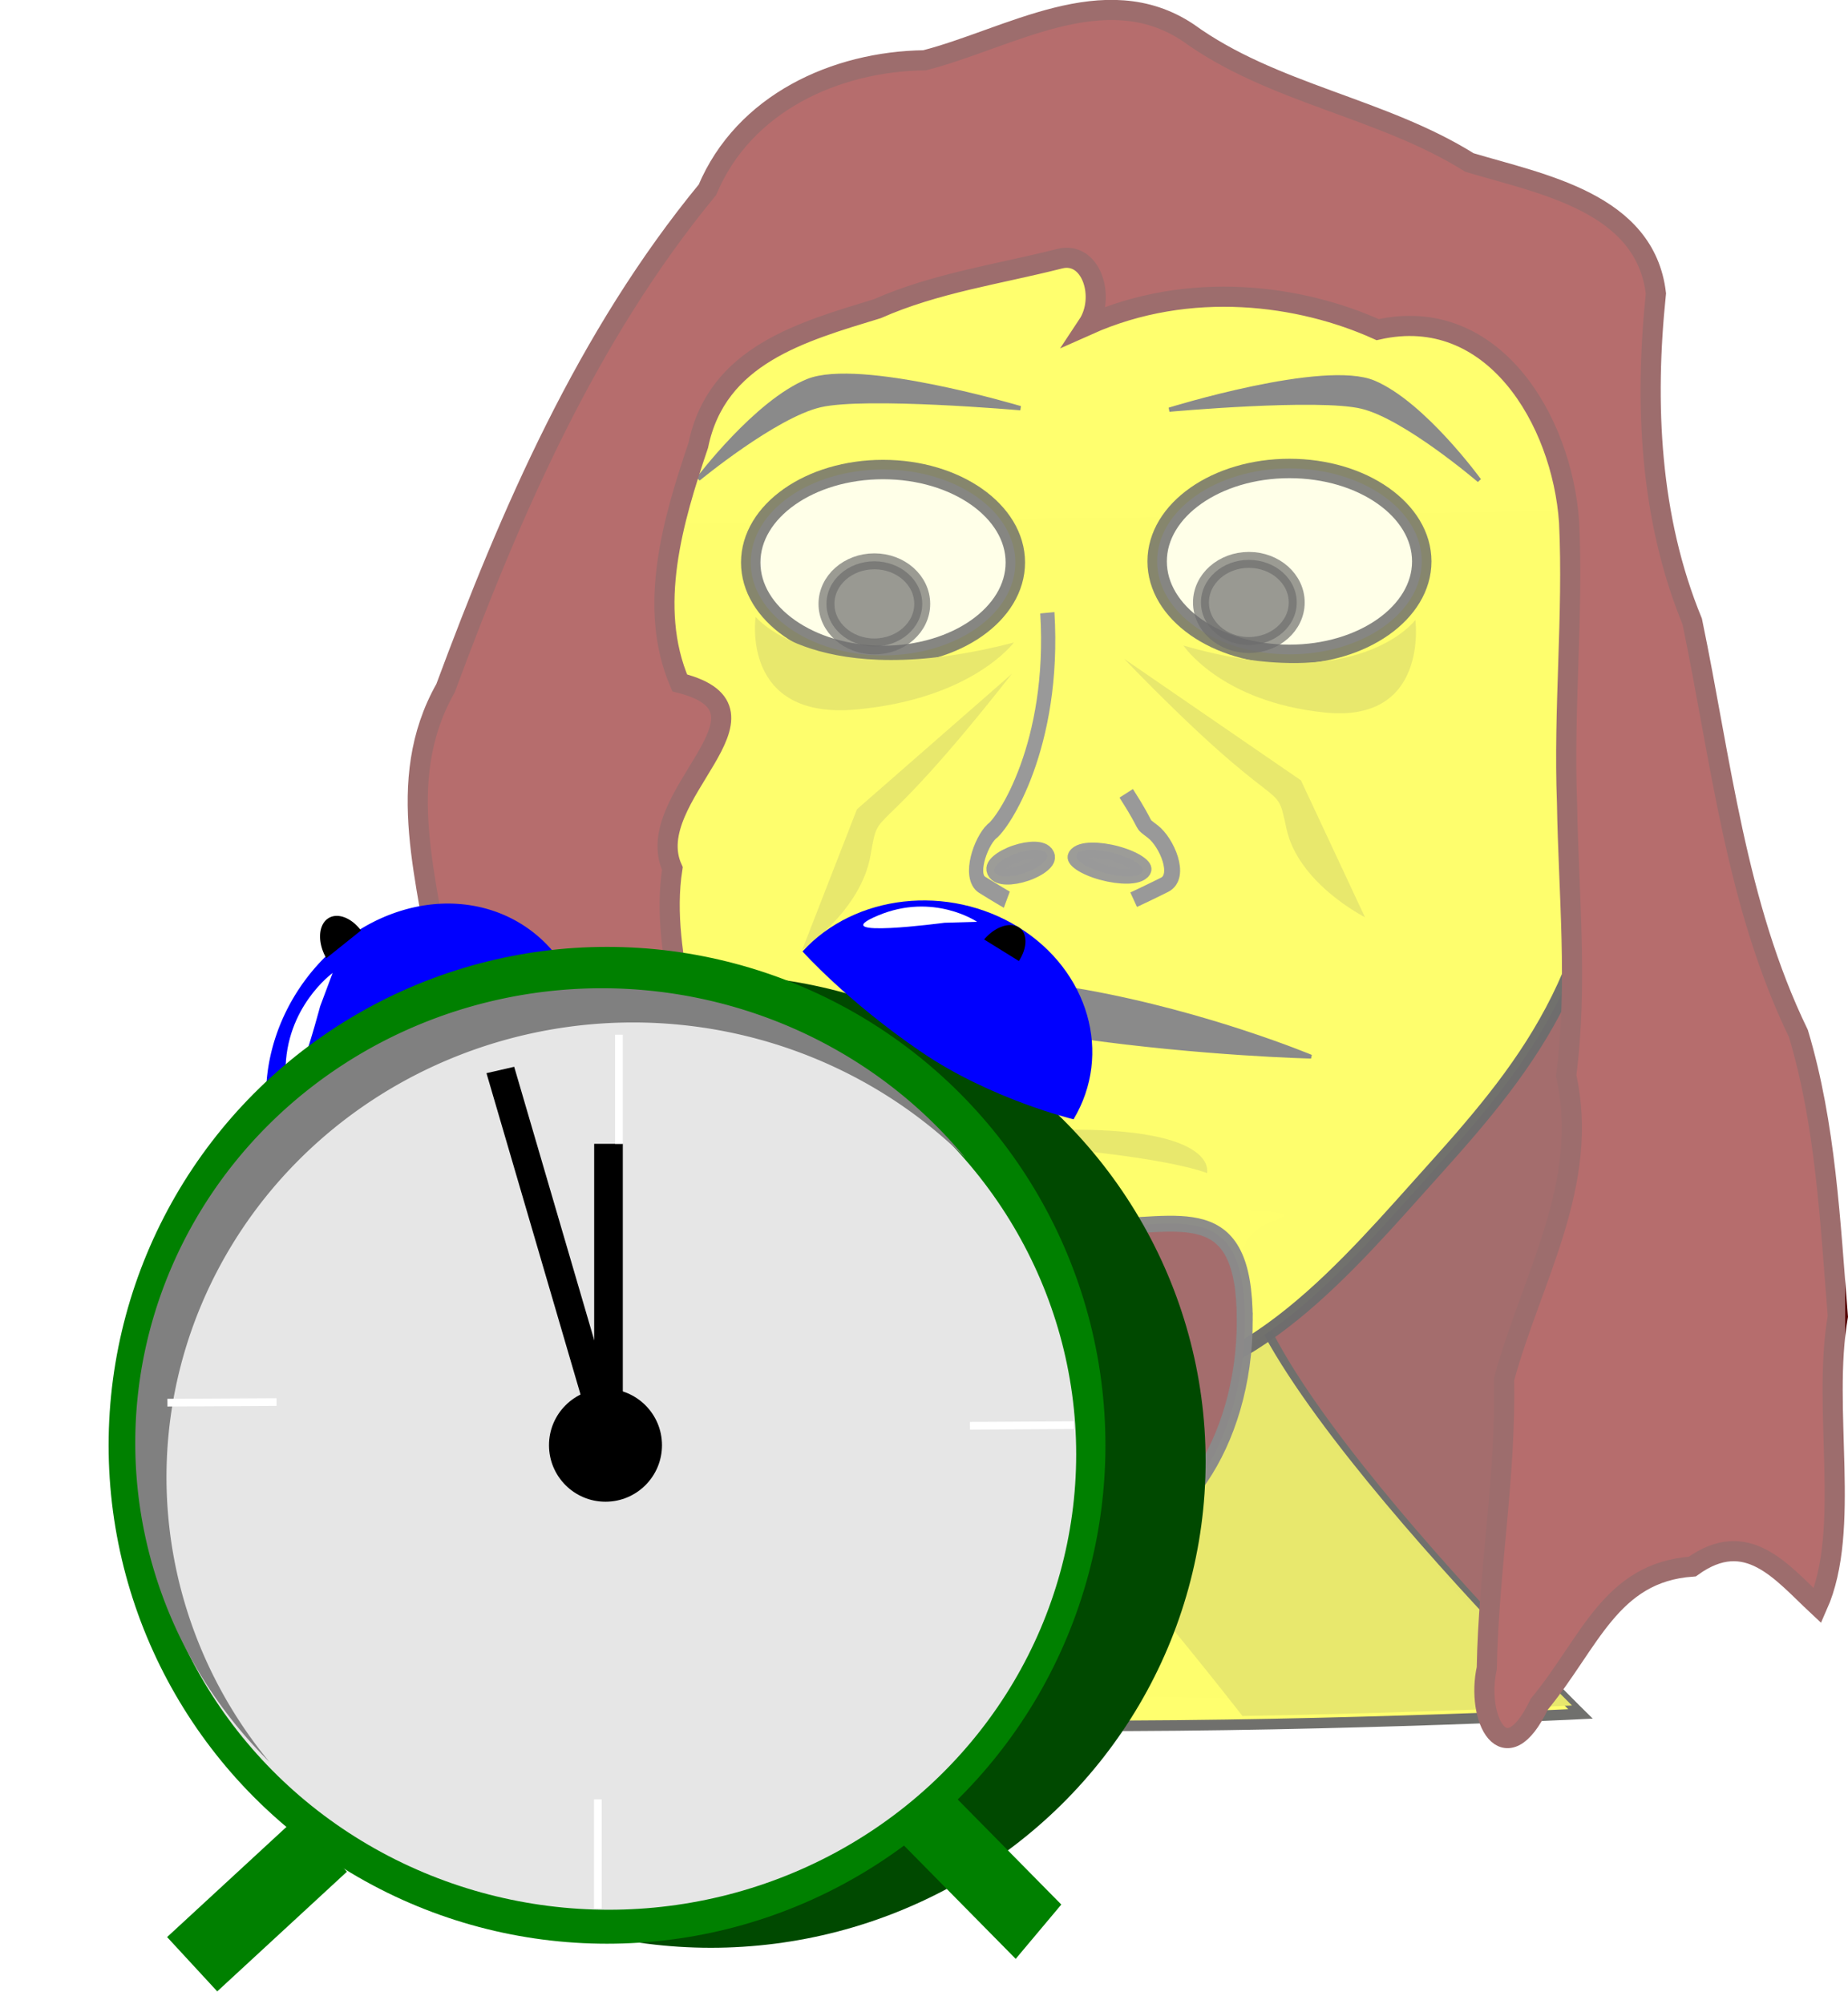 <?xml version="1.0" encoding="UTF-8" standalone="no"?>
<!-- Created with Inkscape (http://www.inkscape.org/) -->

<svg
   xmlns:dc="http://purl.org/dc/elements/1.1/"
   xmlns:cc="http://creativecommons.org/ns#"
   xmlns:rdf="http://www.w3.org/1999/02/22-rdf-syntax-ns#"
   xmlns:svg="http://www.w3.org/2000/svg"
   xmlns="http://www.w3.org/2000/svg"
   xmlns:sodipodi="http://sodipodi.sourceforge.net/DTD/sodipodi-0.dtd"
   xmlns:inkscape="http://www.inkscape.org/namespaces/inkscape"
   width="116.058mm"
   height="125.846mm"
   viewBox="0 0 116.058 125.846"
   version="1.1"
   id="svg8"
   sodipodi:docname="gauge0.svg"
   inkscape:version="0.92.4 (f8dce91, 2019-08-02)">
  <defs
     id="defs2" />
  <sodipodi:namedview
     id="base"
     pagecolor="#ffffff"
     bordercolor="#666666"
     borderopacity="1.0"
     inkscape:pageopacity="0.0"
     inkscape:pageshadow="2"
     inkscape:zoom="1.4142136"
     inkscape:cx="80.584056"
     inkscape:cy="27.69573"
     inkscape:document-units="mm"
     inkscape:current-layer="g1885"
     showgrid="false"
     inkscape:window-width="1050"
     inkscape:window-height="1643"
     inkscape:window-x="0"
     inkscape:window-y="0"
     inkscape:window-maximized="1"
     fit-margin-top="0"
     fit-margin-left="0"
     fit-margin-right="0"
     fit-margin-bottom="0"
     showguides="true"
     inkscape:guide-bbox="true" />
  <g
     inkscape:label="Layer 1"
     inkscape:groupmode="layer"
     id="layer1"
     transform="translate(-27.393,-169.539)">
    <path
       style="opacity:1;fill:#600000;fill-opacity:1;stroke:none;stroke-width:0.665;stroke-miterlimit:4;stroke-dasharray:none;stroke-dashoffset:0;stroke-opacity:0.706"
       d="m 124.062,276.567 -57.863,-1.103 v -72.965 l 64.278,-0.935 z"
       id="rect879"
       inkscape:connector-curvature="0"
       sodipodi:nodetypes="ccccc" />
    <path
       style="fill:#ffff00;fill-opacity:0.992;stroke:#060600;stroke-width:0.665;stroke-linecap:butt;stroke-linejoin:miter;stroke-miterlimit:4;stroke-dasharray:none;stroke-opacity:1"
       d="m 82.875,246.402 c -2.405,26.46 -0.557,17.262 -14.722,25.814 -14.165,8.553 58.495,4.96 58.495,4.96 0,0 -27.736,-27.299 -19.451,-30.507 8.285,-3.207 -24.322,-0.267 -24.322,-0.267 z"
       id="path876"
       inkscape:connector-curvature="0"
       sodipodi:nodetypes="cscsc" />
    <path
       sodipodi:nodetypes="cccsc"
       inkscape:connector-curvature="0"
       id="path982"
       d="m 105.424,277.307 c 11.341,-0.198 20.694,-0.661 20.694,-0.661 0,0 -27.736,-27.299 -19.451,-30.507 -7.658,1.559 -18.316,12.347 -10.099,20.586 2.816,2.824 8.856,10.582 8.856,10.582 z"
       style="fill:#d6d600;fill-opacity:0.992;stroke:none;stroke-width:0.665;stroke-linecap:butt;stroke-linejoin:miter;stroke-miterlimit:4;stroke-dasharray:none;stroke-opacity:1" />
    <path
       style="opacity:1;fill:#ffff00;fill-opacity:0.992;stroke:#000000;stroke-width:0.983;stroke-miterlimit:4;stroke-dasharray:none;stroke-dashoffset:0;stroke-opacity:0.971"
       d="m 128.512,216.989 c 0,12.977 -4.885,19.158 -11.069,26.029 -5.438,6.043 -11.623,13.57 -19.926,13.57 -7.864,0 -13.212,-5.907 -19.044,-11.357 -7.328,-6.847 -14.218,-14.661 -14.218,-28.242 -10e-7,-24.389 15.329,-39.038 33.073,-39.038 17.744,1e-5 31.183,14.649 31.183,39.038 z"
       id="path815"
       inkscape:connector-curvature="0"
       sodipodi:nodetypes="sssssss" />
    <ellipse
       style="opacity:0.85;fill:#ffffff;fill-opacity:0.992;stroke:#000000;stroke-width:1.219;stroke-miterlimit:4;stroke-dasharray:none;stroke-dashoffset:0;stroke-opacity:0.971"
       id="path820"
       cx="82.849"
       cy="204.863"
       rx="8.309"
       ry="5.837" />
    <ellipse
       style="opacity:0.708;fill:#000000;fill-opacity:0.992;stroke:#000000;stroke-width:1;stroke-miterlimit:4;stroke-dasharray:none;stroke-dashoffset:0;stroke-opacity:0.971"
       id="path822"
       cx="82.304"
       cy="207.463"
       rx="3.007"
       ry="2.673" />
    <ellipse
       style="opacity:0.85;fill:#ffffff;fill-opacity:0.992;stroke:#000000;stroke-width:1.219;stroke-miterlimit:4;stroke-dasharray:none;stroke-dashoffset:0;stroke-opacity:0.971"
       id="path820-3"
       cx="108.373"
       cy="204.796"
       rx="8.309"
       ry="5.837" />
    <ellipse
       style="opacity:0.708;fill:#000000;fill-opacity:0.992;stroke:#000000;stroke-width:1;stroke-miterlimit:4;stroke-dasharray:none;stroke-dashoffset:0;stroke-opacity:0.971"
       id="path822-6"
       cx="105.823"
       cy="207.374"
       rx="3.007"
       ry="2.673" />
    <path
       style="opacity:1;fill:#600000;fill-opacity:1;stroke:#333333;stroke-width:1;stroke-miterlimit:4;stroke-dasharray:none;stroke-dashoffset:0;stroke-opacity:0.971"
       d="m 105.567,252.467 c 0,7.749 -4.308,14.032 -9.622,14.032 -5.314,0 -9.622,-6.282 -9.622,-14.032 0,-7.749 4.575,-5.88 9.889,-5.88 5.314,0 9.354,-1.87 9.354,5.88 z"
       id="path844"
       inkscape:connector-curvature="0"
       sodipodi:nodetypes="sssss" />
    <path
       style="fill:#333333;stroke:#333333;stroke-width:0.265px;stroke-linecap:butt;stroke-linejoin:miter;stroke-opacity:1"
       d="m 100.825,195.268 c 0,0 9.733,-3.024 12.851,-1.701 3.118,1.323 6.615,6.142 6.615,6.142 0,0 -4.63,-3.969 -7.371,-4.63 -2.74,-0.661 -12.095,0.189 -12.095,0.189 z"
       id="path851"
       inkscape:connector-curvature="0" />
    <path
       inkscape:connector-curvature="0"
       id="path853"
       d="m 91.471,195.173 c 0,0 -10.111,-3.024 -13.351,-1.701 -3.24,1.323 -6.872,6.142 -6.872,6.142 0,0 4.81,-3.969 7.657,-4.63 2.847,-0.661 12.566,0.189 12.566,0.189 z"
       style="fill:#333333;stroke:#333333;stroke-width:0.27px;stroke-linecap:butt;stroke-linejoin:miter;stroke-opacity:1" />
    <g
       id="g861"
       transform="translate(-8.184,82.989)"
       style="stroke-width:1;stroke-miterlimit:4;stroke-dasharray:none">
      <ellipse
         transform="matrix(0.486,-0.874,0.965,0.263,0,0)"
         ry="2.134"
         rx="0.696"
         cy="165.154"
         cx="-111.35"
         id="path855"
         style="opacity:1;fill:#4d4d4d;fill-opacity:0.992;stroke:#4d4d4d;stroke-width:1.015;stroke-miterlimit:4;stroke-dasharray:none;stroke-dashoffset:0;stroke-opacity:0.971" />
      <path
         inkscape:connector-curvature="0"
         id="path857"
         d="m 106.306,136.371 c 1.537,2.405 0.802,1.737 1.67,2.405 0.869,0.668 1.804,2.806 0.735,3.341 -1.069,0.535 -1.938,0.935 -1.938,0.935"
         style="fill:none;fill-opacity:0.91;stroke:#4d4d4d;stroke-width:1;stroke-linecap:butt;stroke-linejoin:miter;stroke-miterlimit:4;stroke-dasharray:none;stroke-opacity:1" />
    </g>
    <g
       transform="matrix(-0.798,0,0,1,175.828,82.989)"
       id="g867"
       style="stroke-width:1.119;stroke-miterlimit:4;stroke-dasharray:none">
      <ellipse
         style="opacity:1;fill:#4d4d4d;fill-opacity:0.992;stroke:#4d4d4d;stroke-width:1.136;stroke-miterlimit:4;stroke-dasharray:none;stroke-dashoffset:0;stroke-opacity:0.971"
         id="ellipse863"
         cx="-111.235"
         cy="165.537"
         rx="0.696"
         ry="2.134"
         transform="matrix(0.486,-0.874,0.965,0.263,0,0)" />
      <path
         style="fill:none;fill-opacity:0.91;stroke:#4d4d4d;stroke-width:1.119;stroke-linecap:butt;stroke-linejoin:miter;stroke-miterlimit:4;stroke-dasharray:none;stroke-opacity:1"
         d="m 103.584,125.032 c -0.637,8.344 3.481,13.248 4.393,13.745 0.869,0.668 1.804,2.806 0.735,3.341 -1.069,0.535 -1.938,0.935 -1.938,0.935"
         id="path865"
         inkscape:connector-curvature="0"
         sodipodi:nodetypes="ccsc" />
    </g>
    <path
       style="fill:#800000;fill-opacity:1;stroke:#540000;stroke-width:1.265;stroke-linecap:butt;stroke-linejoin:miter;stroke-miterlimit:4;stroke-dasharray:none;stroke-opacity:1"
       d="m 60.422,274.523 c -2.353,-7.399 -5.275,-14.809 -4.927,-22.73 0.009,-6.906 -0.562,-13.77 -0.368,-20.677 -0.759,-6.123 -3.085,-12.467 0.246,-18.356 4.11,-11.072 8.878,-22.1 16.448,-31.303 2.295,-5.445 8.041,-8.058 13.638,-8.132 5.28,-1.35 11.29,-5.234 16.538,-1.742 5.315,3.853 12.172,4.707 17.678,8.161 4.53,1.36 11.034,2.504 11.712,8.224 -0.72,6.899 -0.394,14.102 2.281,20.602 1.81,8.721 2.737,17.762 6.669,25.878 1.72,5.745 1.993,11.825 2.476,17.761 -1.013,5.823 0.857,13.371 -1.275,18.17 -2.282,-2.131 -4.429,-4.932 -7.868,-2.458 -5.148,0.367 -6.422,4.783 -9.609,8.645 -2.165,4.536 -3.993,0.88 -3.295,-2.264 0.106,-6.063 1.212,-12.088 1.084,-18.15 1.715,-6.302 5.419,-12.274 3.901,-19.068 0.747,-5.729 0.145,-11.412 0.053,-17.135 -0.228,-5.871 0.405,-11.767 0.132,-17.61 -0.443,-6.438 -4.8,-13.738 -12.023,-12.097 -4.819,-2.179 -11.777,-3.165 -18.213,-0.289 1.159,-1.746 0.232,-4.673 -1.759,-4.168 -3.84,0.975 -7.794,1.524 -11.449,3.14 -4.75,1.455 -10.078,2.914 -11.244,8.571 -1.581,4.683 -3.221,10.157 -1.168,14.931 6.985,1.772 -2.524,7.139 -0.462,11.654 -0.885,5.697 2.042,11.15 0.926,16.818 -1.604,4.402 1.795,7.059 4.149,9.688 1.002,7.197 -2.625,14.313 -1.365,21.479 4.333,5.412 -4.868,0.914 -7.129,3.395 -2.149,1.211 -9.212,0.226 -8.121,0.018 l 0.994,-0.413 -0.918,0.588"
       id="path871"
       inkscape:connector-curvature="0"
       sodipodi:nodetypes="ccccccccccccccccccccccsccccccccccc" />
    <path
       style="fill:#d7d700;fill-opacity:1;stroke:none;stroke-width:0.265px;stroke-linecap:butt;stroke-linejoin:miter;stroke-opacity:1"
       d="m 97.987,210.913 c 10.29,10.643 9.454,7.228 10.201,10.676 0.747,3.448 4.927,5.552 4.927,5.552 l -4.019,-8.594 z"
       id="path1010"
       inkscape:connector-curvature="0" />
    <path
       style="fill:#d7d700;fill-opacity:1;stroke:none;stroke-width:0.265px;stroke-linecap:butt;stroke-linejoin:miter;stroke-opacity:1"
       d="m 101.714,210.077 c 11.025,3.207 14.566,-1.604 14.566,-1.604 0,0 0.869,6.481 -5.679,5.813 -6.548,-0.668 -8.887,-4.209 -8.887,-4.209 z"
       id="path1012"
       inkscape:connector-curvature="0" />
    <path
       style="fill:#d7d700;fill-opacity:1;stroke:none;stroke-width:0.279px;stroke-linecap:butt;stroke-linejoin:miter;stroke-opacity:1"
       d="m 91.071,209.886 c -12.279,3.207 -16.223,-1.604 -16.223,-1.604 0,0 -0.967,6.481 6.325,5.813 7.293,-0.668 9.897,-4.209 9.897,-4.209 z"
       id="path1012-2"
       inkscape:connector-curvature="0" />
    <path
       style="fill:#d7d700;fill-opacity:1;stroke:none;stroke-width:0.248px;stroke-linecap:butt;stroke-linejoin:miter;stroke-opacity:1"
       d="m 90.947,211.849 c -8.968,11.41 -8.276,7.967 -8.889,11.434 -0.613,3.467 -4.287,5.912 -4.287,5.912 l 3.44,-8.833 z"
       id="path1010-9"
       inkscape:connector-curvature="0" />
    <path
       style="fill:#d7d700;fill-opacity:1;stroke:none;stroke-width:0.265px;stroke-linecap:butt;stroke-linejoin:miter;stroke-opacity:1"
       d="m 85.795,243.188 c 0,0 -1.3,-2.275 6.921,-1.614 8.221,0.661 10.479,1.637 10.479,1.637 0,0 0.882,-3.093 -10.339,-2.695 -11.221,0.398 -7.061,2.672 -7.061,2.672 z"
       id="path1044"
       inkscape:connector-curvature="0"
       sodipodi:nodetypes="cccsc" />
    <path
       style="fill:#333333;stroke:#333333;stroke-width:0.239px;stroke-linecap:butt;stroke-linejoin:miter;stroke-opacity:1"
       d="m 80.073,235.421 c 0,0 7.63,-5.011 15.42,-3.619 7.79,1.392 14.239,4.097 14.239,4.097 0,0 -6.804,-0.158 -14.607,-1.266 -7.803,-1.108 -15.053,0.788 -15.053,0.788 z"
       id="path849"
       inkscape:connector-curvature="0"
       sodipodi:nodetypes="cscsc" />
    <g
       id="g1885"
       transform="matrix(1.601,0,0,1.601,59.228,-66.34)">
      <rect
         style="opacity:0.428;fill:#ffffff;fill-opacity:1;stroke:none;stroke-width:1.164;stroke-miterlimit:4;stroke-dasharray:none;stroke-dashoffset:0;stroke-opacity:1"
         id="rect1914"
         width="71.982"
         height="79.46"
         x="-19.486"
         y="146.049" />
      <g
         id="g1897"
         transform="matrix(0.791,0.196,-0.215,0.868,46.68,25.272)">
        <path
           style="opacity:1;fill:#0000ff;fill-opacity:1;stroke:none;stroke-width:1.668;stroke-miterlimit:4;stroke-dasharray:none;stroke-dashoffset:0;stroke-opacity:1"
           d="m -16.435,186.947 a 7.227,7.927 40.004 0 0 -0.05,10.258 l 10.141,-12.084 a 7.227,7.927 40.004 0 0 -10.092,1.826 z"
           id="path1810-4"
           inkscape:connector-curvature="0" />
        <path
           style="opacity:1;fill:#000000;fill-opacity:1;stroke:none;stroke-width:0.275;stroke-miterlimit:4;stroke-dasharray:none;stroke-dashoffset:0;stroke-opacity:1"
           d="m -17.356,186.08 a 1.536,1.016 40.004 0 0 0.417,1.671 l 1.3,-1.549 a 1.536,1.016 40.004 0 0 -1.717,-0.121 z"
           id="path1810-6-1"
           inkscape:connector-curvature="0" />
        <path
           style="fill:#ffffff;stroke:none;stroke-width:0.265px;stroke-linecap:butt;stroke-linejoin:miter;stroke-opacity:1"
           d="m -16.472,188.313 c 0,0 -1.819,1.951 -1.058,4.696 0.761,2.745 0.86,-3.142 0.86,-3.142 z"
           id="path1855"
           inkscape:connector-curvature="0" />
      </g>
      <ellipse
         style="opacity:1;fill:#004900;fill-opacity:1;stroke:none;stroke-width:0.984;stroke-miterlimit:4;stroke-dasharray:none;stroke-dashoffset:0;stroke-opacity:1"
         id="circle1892"
         cx="8.003"
         cy="204.653"
         rx="19.405"
         ry="19.083" />
      <circle
         r="19.551"
         cy="204.026"
         cx="3.927"
         id="path1768"
         style="opacity:1;fill:#008000;fill-opacity:1;stroke:none;stroke-width:1;stroke-miterlimit:4;stroke-dasharray:none;stroke-dashoffset:0;stroke-opacity:1" />
      <ellipse
         ry="17.867"
         rx="18.335"
         style="opacity:1;fill:#e6e6e6;fill-opacity:1;stroke:none;stroke-width:0.926;stroke-miterlimit:4;stroke-dasharray:none;stroke-dashoffset:0;stroke-opacity:1"
         id="circle1770"
         cx="3.996"
         cy="204.377" />
      <rect
         y="192.2"
         x="3.423"
         height="11.629"
         width="1.123"
         id="rect1772"
         style="opacity:1;fill:#000000;fill-opacity:1;stroke:none;stroke-width:0.824;stroke-miterlimit:4;stroke-dasharray:none;stroke-dashoffset:0;stroke-opacity:1" />
      <rect
         transform="matrix(0.975,-0.224,0.281,0.96,0,0)"
         style="opacity:1;fill:#000000;fill-opacity:1;stroke:none;stroke-width:0.943;stroke-miterlimit:4;stroke-dasharray:none;stroke-dashoffset:0;stroke-opacity:1"
         id="rect1789"
         width="1.115"
         height="15.317"
         x="-54.056"
         y="184.708" />
      <circle
         r="2.216"
         cy="204.023"
         cx="3.867"
         id="path1791"
         style="opacity:1;fill:#000000;fill-opacity:1;stroke:none;stroke-width:1;stroke-miterlimit:4;stroke-dasharray:none;stroke-dashoffset:0;stroke-opacity:1" />
      <rect
         transform="rotate(-42.703)"
         y="155.07"
         x="-161.248"
         height="2.9"
         width="6.922"
         id="rect1793"
         style="opacity:1;fill:#008000;fill-opacity:1;stroke:none;stroke-width:1;stroke-miterlimit:4;stroke-dasharray:none;stroke-dashoffset:0;stroke-opacity:1" />
      <rect
         transform="matrix(-0.702,-0.712,-0.643,0.766,0,0)"
         y="141.016"
         x="-160.143"
         height="2.782"
         width="6.592"
         id="rect1793-2"
         style="opacity:1;fill:#008000;fill-opacity:1;stroke:none;stroke-width:0.956;stroke-miterlimit:4;stroke-dasharray:none;stroke-dashoffset:0;stroke-opacity:1" />
      <g
         id="g1902"
         transform="matrix(0.799,-0.239,0.219,0.732,-42.261,52.428)">
        <path
           sodipodi:nodetypes="ccscc"
           style="opacity:1;fill:#0000ff;fill-opacity:1;stroke:none;stroke-width:1.668;stroke-miterlimit:4;stroke-dasharray:none;stroke-dashoffset:0;stroke-opacity:1"
           d="m 26.489,187.988 c -2.582,-3.175 -6.942,-4.036 -10.064,-1.989 0,0 1.324,3.098 4.001,6.697 2.497,3.357 5.948,5.547 5.948,5.547 2.642,-2.636 2.692,-7.078 0.115,-10.255 z"
           id="path1810"
           inkscape:connector-curvature="0" />
        <path
           style="opacity:1;fill:#000000;fill-opacity:1;stroke:none;stroke-width:0.275;stroke-miterlimit:4;stroke-dasharray:none;stroke-dashoffset:0;stroke-opacity:1"
           d="m 26.489,187.988 a 1.016,1.536 50.904 0 0 -1.719,0.094 l 1.275,1.57 a 1.016,1.536 50.904 0 0 0.444,-1.663 z"
           id="path1810-6"
           inkscape:connector-curvature="0" />
        <path
           style="fill:#ffffff;stroke:none;stroke-width:0.265px;stroke-linecap:butt;stroke-linejoin:miter;stroke-opacity:1"
           d="m 24.692,187.112 c 0,0 -1.565,-2.105 -4.393,-1.769 -2.828,0.336 2.91,1.334 2.91,1.334 z"
           id="path1855-4"
           inkscape:connector-curvature="0" />
      </g>
      <path
         style="opacity:1;fill:#808080;fill-opacity:1;stroke:none;stroke-width:5.602;stroke-miterlimit:4;stroke-dasharray:none;stroke-dashoffset:0;stroke-opacity:1"
         d="M 134.234,241.18 A 110.947,108.117 0 0 0 23.287,349.297 110.947,108.117 0 0 0 55.168,425.098 110.947,108.117 0 0 1 30.711,357.428 110.947,108.117 0 0 1 141.658,249.311 a 110.947,108.117 0 0 1 79.076,32.326 110.947,108.117 0 0 0 -86.5,-40.457 z"
         transform="matrix(0.165,0,0,0.165,-18.421,146.303)"
         id="ellipse1887"
         inkscape:connector-curvature="0" />
      <rect
         style="opacity:1;fill:#ffffff;fill-opacity:1;stroke:none;stroke-width:0.625;stroke-miterlimit:4;stroke-dasharray:none;stroke-dashoffset:0;stroke-opacity:1"
         id="rect1906"
         width="0.302"
         height="4.28"
         x="4.243"
         y="187.92" />
      <rect
         y="217.914"
         x="3.417"
         height="4.28"
         width="0.302"
         id="rect1908"
         style="opacity:1;fill:#ffffff;fill-opacity:1;stroke:none;stroke-width:0.625;stroke-miterlimit:4;stroke-dasharray:none;stroke-dashoffset:0;stroke-opacity:1" />
      <rect
         style="opacity:1;fill:#ffffff;fill-opacity:1;stroke:none;stroke-width:0.625;stroke-miterlimit:4;stroke-dasharray:none;stroke-dashoffset:0;stroke-opacity:1"
         id="rect1910"
         width="0.302"
         height="4.28"
         x="-202.428"
         y="-14.425"
         transform="rotate(-90.314)" />
      <rect
         transform="matrix(-0.005,-1,1,-0.006,0,0)"
         y="17.146"
         x="-203.514"
         height="4.074"
         width="0.302"
         id="rect1912"
         style="opacity:1;fill:#ffffff;fill-opacity:1;stroke:none;stroke-width:0.609;stroke-miterlimit:4;stroke-dasharray:none;stroke-dashoffset:0;stroke-opacity:1" />
    </g>
  </g>
</svg>

